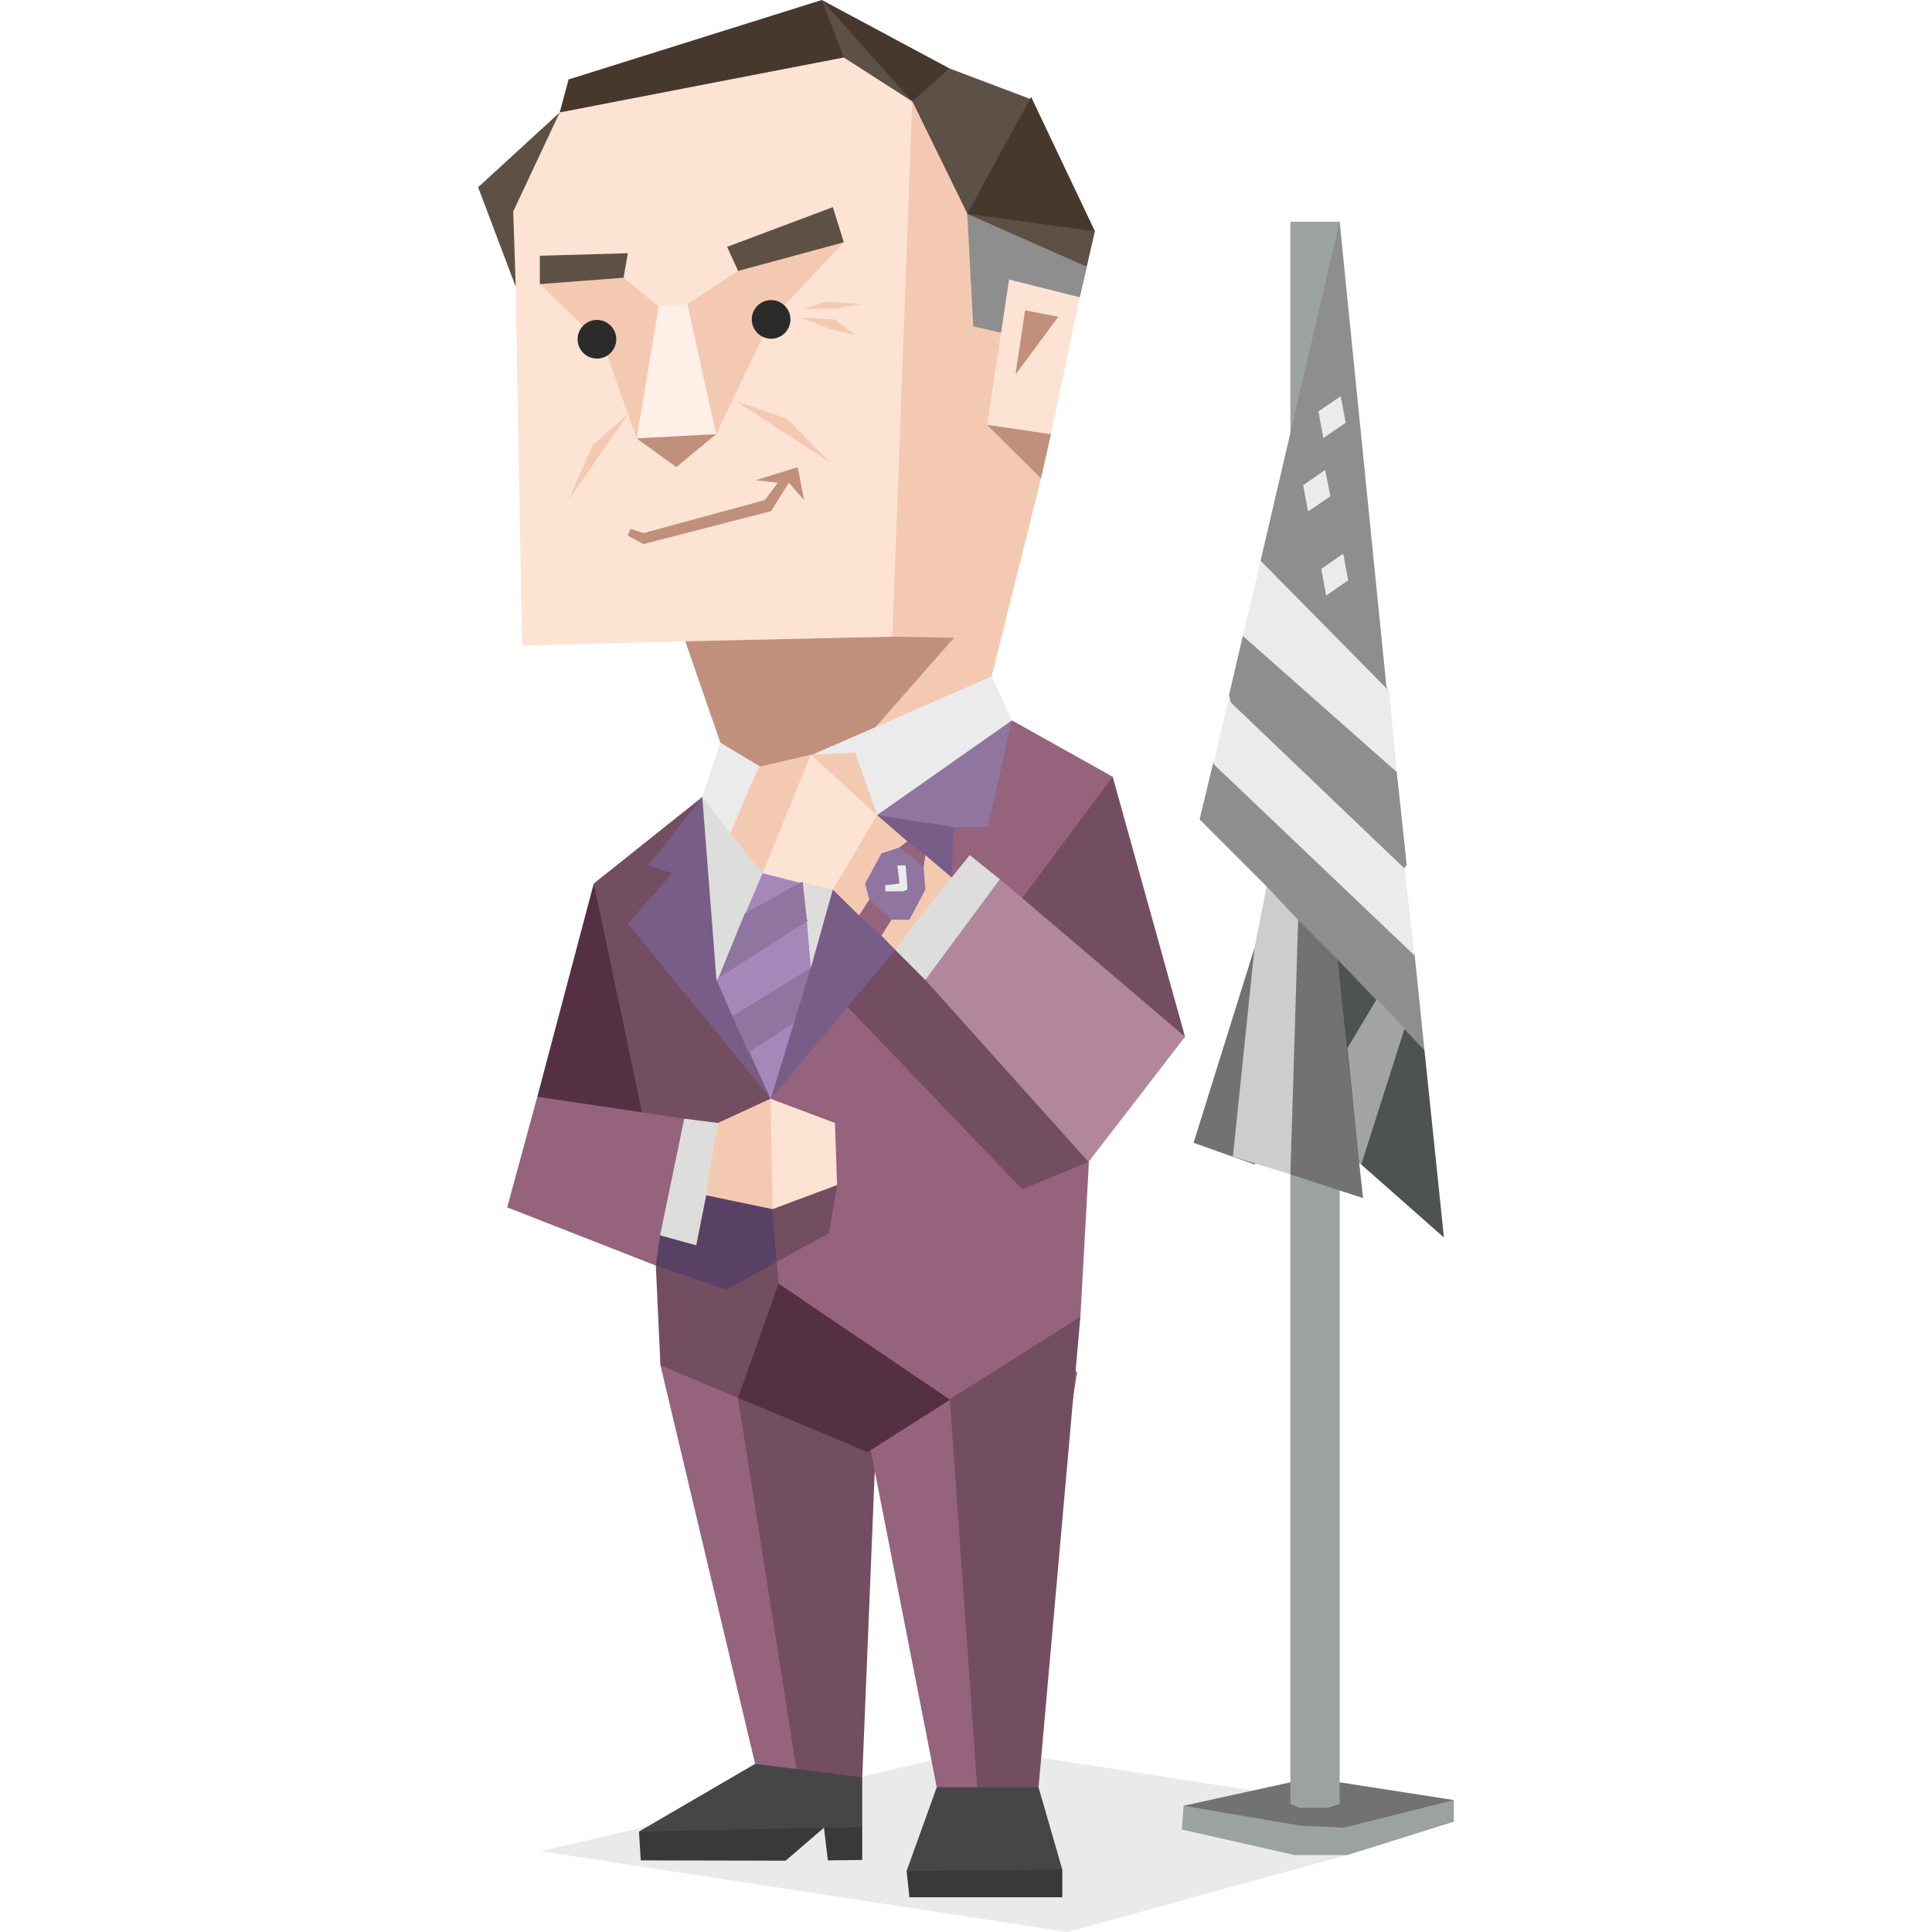 <svg id="Layer_1" data-name="Layer 1" xmlns="http://www.w3.org/2000/svg" viewBox="0 0 400 400"><defs><style>.cls-1,.cls-17{fill:#2b2b2b;}.cls-1{fill-opacity:0.1;}.cls-2{fill:#393939;}.cls-3{fill:#727272;}.cls-4{fill:#9ca1a1;}.cls-5{fill:#8e8e8e;}.cls-6{fill:#ebebeb;}.cls-7{fill:#cdcdcd;}.cls-8{fill:#4f5252;}.cls-9{fill:#a3a3a3;}.cls-10{fill:#543042;}.cls-11{fill:#95637c;}.cls-12{fill:#734d60;}.cls-13{fill:#464646;}.cls-14{fill:#594165;}.cls-15{fill:#fce3d4;}.cls-16{fill:#f4c9b2;}.cls-18{fill:#5d5044;}.cls-19{fill:#46382d;}.cls-20{fill:#c1907d;}.cls-21{fill:#ffefe7;}.cls-22{fill:#dddddb;}.cls-23{fill:#8f759f;}.cls-24{fill:#785d87;}.cls-25{fill:#a587b9;}.cls-26{fill:#b2879c;}.cls-27{fill:none;}</style></defs><title>analysts_ENTJ_famous_fictional_francis_j_underwood_house_of_cards</title><polygon class="cls-1" points="111.92 383.26 203.41 362.04 258.93 370.63 278.98 384.06 220.97 400 111.92 383.26"/><polygon class="cls-2" points="207.89 375.99 187.7 387.37 188.29 392.81 219.94 392.81 219.94 387.07 207.89 375.99"/><polygon class="cls-3" points="277.36 369.01 267.16 369.01 245.05 373.86 249.53 376.72 269.14 380.83 278.98 381.2 295.72 375.11 301.01 372.68 277.36 369.01"/><polygon class="cls-4" points="244.69 378.78 245.05 373.86 269.14 377.97 278.17 378.41 301.01 372.68 301.01 377.16 278.98 384.06 267.96 384.06 244.69 378.78"/><polygon class="cls-4" points="277.36 45.9 267.16 45.9 267.16 373.49 269.14 374.3 274.87 374.3 277.36 373.49 277.36 45.9"/><polygon class="cls-5" points="273.25 104.28 260.99 116.1 263.41 129.61 257.31 131.67 254.45 143.93 257.31 156.12 251.22 157.81 248.36 169.63 262.24 183.51 265.1 199.08 276.92 198.64 285.07 220.31 294.92 217.44 292.86 197.39 286.76 186.01 291.24 179.03 289.19 159.87 284.27 147.16 287.57 143.49 273.25 104.28"/><polygon class="cls-5" points="277.36 45.9 260.99 116.1 287.13 143.05 277.36 45.9"/><path class="cls-6" d="M261,116.1l-3.67,15.57,31.87,28.2-1.62-16.82Zm-6.54,28.2h0l-3.23,13.88,41.64,39.65-2.06-18-36.72-35.1Z"/><polygon class="cls-3" points="268.77 190.49 259.74 196.22 247.11 236.61 259.74 241.09 265.1 236.24 267.16 243.14 282.21 248.06 281.4 240.72 288.75 219.06 276.92 198.64 268.77 190.49"/><polygon class="cls-7" points="262.24 183.51 259.74 196.22 255.26 239.47 267.16 243.14 268.77 190.49 262.24 183.51"/><polygon class="cls-8" points="298.95 256.21 281.4 240.72 276.92 198.64 294.92 217.44 298.95 256.21"/><polygon class="cls-9" points="281.84 241.09 281.4 240.72 278.98 217 285.07 206.79 290.8 212.96 281.84 241.09"/><polygon class="cls-6" points="277.58 82.03 278.61 87.53 273.99 90.69 272.96 85.19 277.58 82.03"/><polygon class="cls-6" points="274.35 97.3 275.45 102.73 270.83 105.89 269.8 100.46 274.35 97.3"/><polygon class="cls-6" points="278.1 114.63 279.13 120.14 274.57 123.3 273.55 117.79 278.1 114.63"/><polygon class="cls-10" points="116.69 235.8 111.25 227.06 122.93 182.93 133.28 211.64 136.88 237.41 116.69 235.8"/><polygon class="cls-11" points="156.34 365.19 136.74 282.65 166.62 253.72 176.61 281.62 191.22 293.67 179.99 303.29 169.05 373.56 165.16 381.86 156.34 365.19"/><polygon class="cls-12" points="147.68 273.32 167.87 253.72 177.86 281.62 192.4 293.67 181.16 303.29 178.52 367.98 165.81 372.1 150.25 273.25 147.68 273.32"/><polygon class="cls-11" points="223.02 284.12 207.89 375.99 207.45 385.31 193.94 370.04 176.61 281.62 208.26 269.14 223.02 284.12"/><polygon class="cls-12" points="223.68 272.66 215.02 370.04 204.81 385.31 203.05 380.39 196.66 289.77 211.93 275.53 223.68 272.66"/><polygon class="cls-10" points="143.56 278.91 136.74 282.65 148.12 282.58 152.82 289.41 179.62 300.64 223.68 272.66 200.4 268.48 160.53 261.36 143.56 278.91"/><polygon class="cls-13" points="132.26 379.22 156.34 365.19 178.52 367.98 178.52 378.26 174.48 381.2 170.59 378.41 170.59 378.41 170.59 378.41 153.85 380.61 132.26 379.22"/><path class="cls-2" d="M178.52,378.26v6.83l-7.12.08-.81-6.76Zm-7.93.15-7.93,6.83-30-.07-.36-5.95Z"/><polygon class="cls-12" points="136.74 282.65 135.78 262.02 128.29 252.03 138.35 247.84 154.14 242.04 159.94 250.34 167.43 255.77 161.19 265.76 152.82 289.41 136.74 282.65"/><polygon class="cls-14" points="135.78 262.02 129.54 253.72 130.79 251.22 138.35 247.84 152.45 242.48 154.95 242.85 159.94 250.34 167.43 255.77 160.82 261.21 150.4 267.01 135.78 262.02"/><polygon class="cls-11" points="196.66 289.77 161.19 265.76 160.82 261.21 159.94 250.34 159.57 227.5 190.78 169.56 209.51 149.15 230.37 160.82 226.99 198.72 225.37 242.04 223.68 272.66 196.66 289.77"/><polygon class="cls-12" points="160.82 261.21 159.94 250.34 159.94 243.73 173.31 245.35 171.62 255.33 160.82 261.21"/><polygon class="cls-12" points="175.36 208.34 187.48 186.23 226.62 212.08 225.37 240.57 211.64 246.23 175.36 208.34"/><polygon class="cls-15" points="103.54 39.66 106.77 59.34 108.1 133.65 141.88 132.77 184.76 131.81 194.82 41.49 188.87 21 182.93 11.9 176.1 7.78 146.87 11.9 115.88 23.28 103.54 39.66"/><polygon class="cls-16" points="111.77 58.82 124.99 71.6 131.81 90.77 148.26 89.89 159.65 66.17 174.7 50.16 163.76 51.55 152.82 56.1 142.32 62.93 140.04 67.49 136.37 63.45 129.1 57.5 120.87 55.66 111.77 58.82"/><path class="cls-17" d="M159.65,62.13a4,4,0,1,1-4,4A4,4,0,0,1,159.65,62.13Z"/><path class="cls-17" d="M123.59,66.24a4,4,0,1,1-4,4A4,4,0,0,1,123.59,66.24Z"/><polygon class="cls-18" points="98.99 38.77 115.88 23.28 106.26 43.77 106.77 59.34 98.99 38.77"/><polygon class="cls-19" points="117.72 16.45 115.88 23.28 174.7 11.9 177.93 8.22 170.15 0 117.72 16.45"/><polygon class="cls-18" points="188.87 21 185.64 10.06 170.15 0 174.7 11.9 188.87 21"/><polygon class="cls-19" points="196.59 14.17 170.15 0 188.87 21 196.59 19.61 196.59 14.17"/><polygon class="cls-18" points="200.26 44.28 188.87 21 196.59 14.17 213.48 20.56 217.15 31.94 200.26 44.28"/><polygon class="cls-19" points="226.69 47.88 216.27 51.99 200.26 44.28 213.48 20.05 226.69 47.88"/><polygon class="cls-16" points="203.85 165.74 205.32 140.04 215.53 99.06 200.26 44.28 188.87 21 184.76 131.81 178.67 154.21 203.85 165.74"/><polygon class="cls-18" points="200.26 44.28 201.21 51.55 211.2 64.77 223.53 61.54 226.69 47.88 200.26 44.28"/><polygon class="cls-5" points="200.26 44.28 201.5 67.56 208.7 69.25 223.53 61.54 225 55.22 200.26 44.28"/><polygon class="cls-15" points="208.92 57.87 223.53 61.54 217.59 89.89 204.37 87.97 208.92 57.87"/><polygon class="cls-20" points="210.24 77.55 212.23 64.25 219.13 65.58 210.24 77.55"/><polygon class="cls-20" points="204.37 87.97 215.53 99.06 217.59 89.89 204.37 87.97"/><polygon class="cls-18" points="150.54 51.11 152.82 56.1 174.7 50.16 172.43 42.89 150.54 51.11"/><polygon class="cls-18" points="129.98 52.43 129.1 57.5 111.77 58.82 111.77 52.95 129.98 52.43"/><polygon class="cls-21" points="136.37 63.45 142.32 62.93 148.26 89.89 131.81 90.77 136.37 63.45"/><polygon class="cls-20" points="140.04 96.71 131.81 90.77 148.26 89.89 140.04 96.71"/><polygon class="cls-20" points="130.49 109.49 133.21 110.37 158.33 103.54 161.04 99.94 156.49 99.43 165.16 96.71 166.48 103.54 163.32 99.94 159.65 105.82 133.21 112.65 129.98 110.89 130.49 109.49"/><polygon class="cls-16" points="152.38 83.06 171.98 95.83 162.88 86.65 152.38 83.06"/><polygon class="cls-22" points="157.88 180.8 157.08 169.56 145.4 165.01 142.9 182.93 141.22 195.85 159.57 227.5 173.75 182.93 157.88 180.8"/><polygon class="cls-20" points="149.15 153.77 141.88 132.77 184.76 131.81 197.54 132.04 180.21 151.72 158.77 161.04 149.15 153.77"/><polygon class="cls-6" points="145.4 165.01 149.15 153.77 159.57 160.01 151.2 172.5 145.4 165.01"/><polygon class="cls-6" points="205.32 140.04 209.51 149.15 195.78 164.57 177.49 172.94 159.57 160.01 205.32 140.04"/><polygon class="cls-16" points="157.08 158.77 151.2 172.5 157.88 180.8 167.43 170 167.87 156.27 157.08 158.77"/><polygon class="cls-15" points="181.6 168.75 174.11 160.01 167.87 156.27 157.88 180.8 172.43 184.18 177.86 178.3 181.6 168.75"/><polygon class="cls-16" points="177.05 155.83 167.87 156.27 181.6 168.75 177.05 155.83"/><polygon class="cls-23" points="209.51 149.15 204.52 171.25 197.47 171.25 192.03 173.75 181.6 168.75 209.51 149.15"/><polygon class="cls-24" points="159.57 227.5 184.98 197.1 185.79 185.79 197.03 181.68 197.47 171.25 181.6 168.75 179.99 180.8 176.24 196.66 167.87 200.4 158.33 205.84 159.57 227.5"/><polygon class="cls-24" points="175.36 208.34 185.35 196.66 185.79 185.79 186.6 185.79 179.99 179.99 179.99 180.8 172.43 184.18 167.87 200.4 175.36 208.34"/><polygon class="cls-12" points="122.93 182.93 145.4 165.01 139.97 195.41 159.57 227.5 148.71 232.5 134.97 237.05 132.92 230.37 128.73 210.39 122.93 182.93"/><polygon class="cls-24" points="148.34 202.9 156.2 208.34 159.57 227.5 129.98 191.22 139.16 180.8 134.17 179.18 145.4 165.01 148.34 202.9"/><polygon class="cls-25" points="159.57 227.5 164.57 211.2 162.88 209.14 167.87 200.4 167.06 190.78 163.32 190.42 166.18 182.93 157.88 180.8 154.14 189.54 154.95 194.6 148.34 202.9 151.64 210.39 157.08 212.89 154.95 217.44 159.57 227.5"/><path class="cls-23" d="M164.57,211.2l3.3-10.8-16.23,10,3.31,7.49,9.62-6.24Zm2.49-20.78h0l-.88-7.93-12,6.68-5.43,13.29,18.72-12Z"/><polygon class="cls-11" points="141.66 231.61 111.25 227.06 105.01 249.97 135.78 262.02 136.66 255.77 143.71 245.79 141.66 231.61"/><polygon class="cls-22" points="144.15 257.83 136.66 255.77 141.66 231.61 148.71 232.5 153.7 241.6 146.21 247.48 144.15 257.83"/><polygon class="cls-16" points="146.21 247.48 159.94 250.34 165.81 240.35 159.57 227.5 148.71 232.5 147.46 239.54 146.21 247.48"/><polygon class="cls-15" points="173.31 245.35 159.94 250.34 159.57 227.5 172.87 232.5 173.31 245.35"/><polygon class="cls-26" points="245.35 214.65 225.37 240.57 191.59 202.9 207.01 182.04 211.64 185.94 227.06 188.43 245.35 214.65"/><polygon class="cls-22" points="191.59 202.9 185.35 196.66 188.73 186.67 197.03 181.68 200.77 177.05 207.01 182.04 191.59 202.9"/><polygon class="cls-16" points="172.43 184.18 177.86 189.54 181.6 189.54 182.49 193.72 185.35 196.66 189.98 190.42 197.03 181.68 191.59 177.05 188.73 177.49 187.85 174.19 181.6 168.75 172.43 184.18"/><polygon class="cls-11" points="177.86 189.54 179.99 186.23 186.23 175.44 187.85 174.19 191.59 177.05 191.22 179.55 185.35 189.17 182.49 193.72 177.86 189.54"/><polygon class="cls-23" points="179.11 182.93 179.99 186.23 184.54 190.42 188.29 190.42 191.59 184.18 191.22 179.55 186.23 175.44 182.49 176.69 179.11 182.93"/><polygon class="cls-27" points="183.29 183.73 187.04 183.73 186.6 179.18 183.29 183.73"/><polygon class="cls-6" points="183.29 183.29 186.23 182.93 185.79 179.18 187.48 179.18 187.85 183.29 187.85 184.18 187.04 184.54 183.29 184.54 183.29 183.29"/><polygon class="cls-12" points="230.37 160.82 245.35 214.65 211.64 185.94 230.37 160.82"/><polygon class="cls-16" points="165.6 65.72 171.54 68 176.98 69.32 172.87 66.17 165.6 65.72"/><polygon class="cls-16" points="166.48 63.89 172.87 63.89 178.37 62.93 171.1 62.49 166.48 63.89"/><polygon class="cls-16" points="117.72 103.54 129.98 85.77 122.71 92.16 117.72 103.54"/><polygon class="cls-13" points="193.94 370.04 187.7 387.37 219.94 387.07 215.02 370.04 193.94 370.04"/></svg>